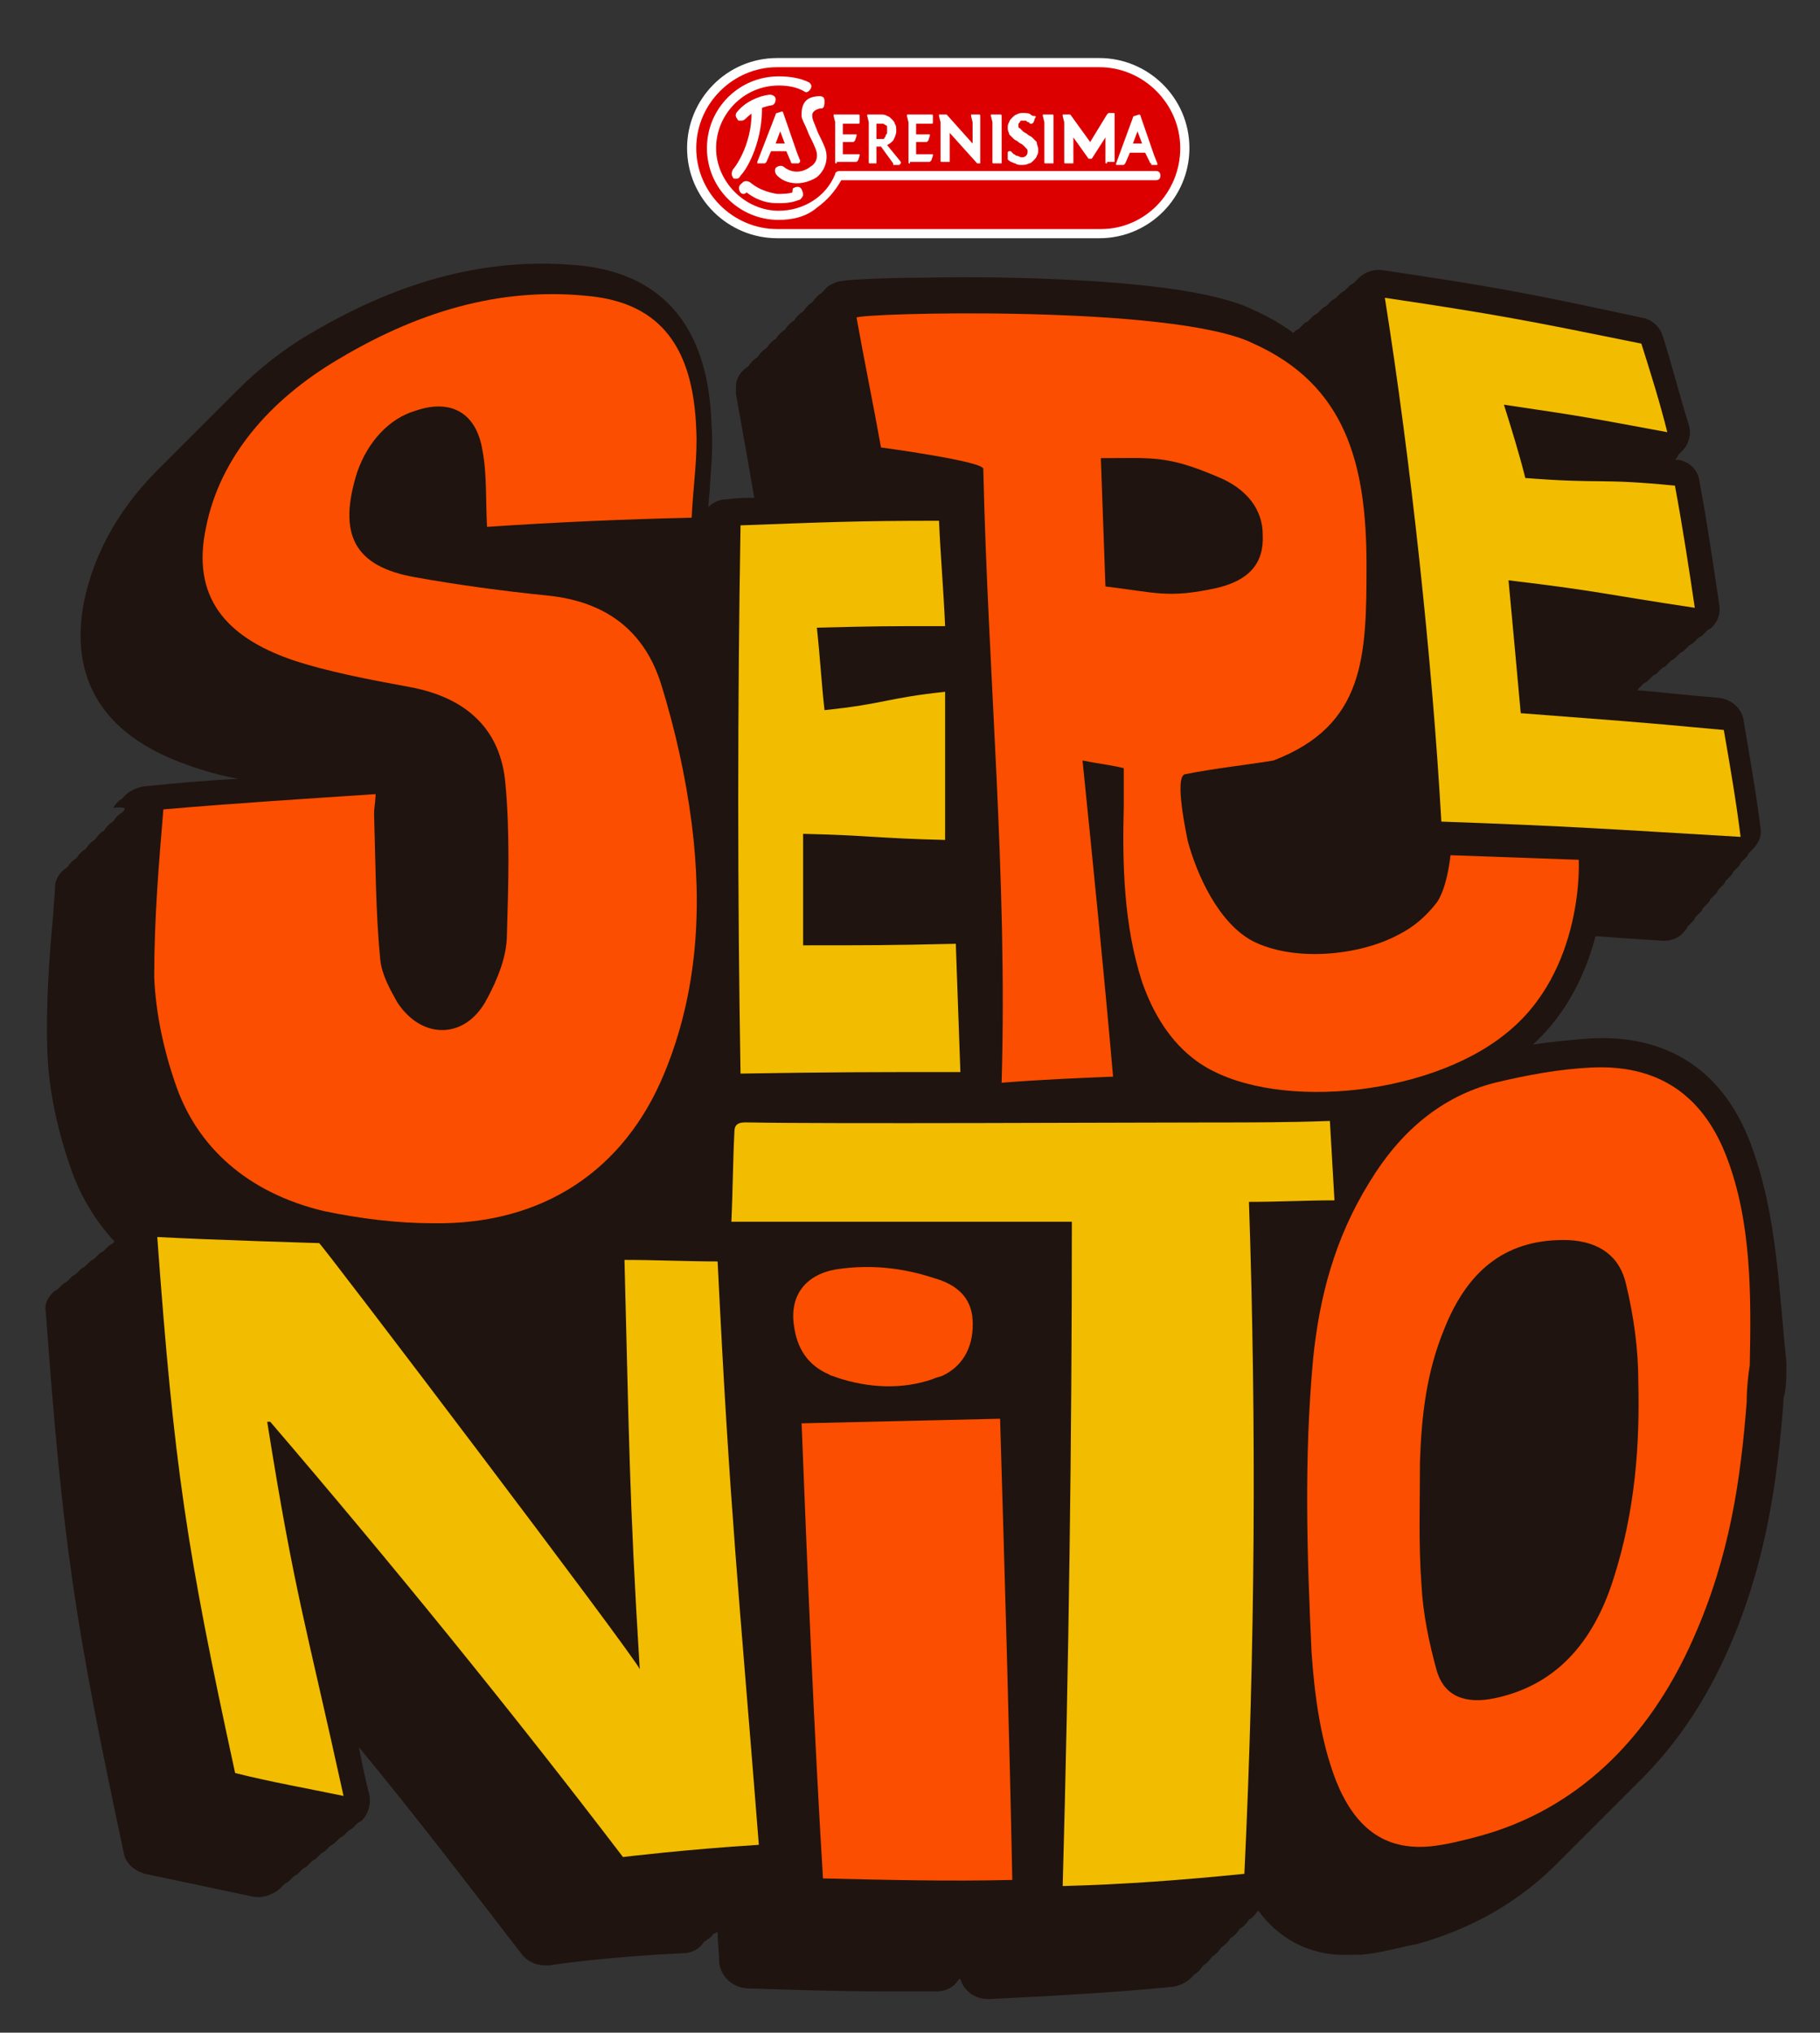 <?xml version="1.0" encoding="utf-8"?>
<!-- Generator: Adobe Illustrator 25.2.3, SVG Export Plug-In . SVG Version: 6.00 Build 0)  -->
<svg version="1.1" id="Layer_1" xmlns="http://www.w3.org/2000/svg" xmlns:xlink="http://www.w3.org/1999/xlink" x="0px" y="0px"
	 viewBox="0 0 119.2 133.1" style="enable-background:new 0 0 119.2 133.1;" xml:space="preserve">
<rect x="0" y="0" width="119.2" height="133.1" fill="#333333" stroke="none"/>
<style type="text/css">
	.st0{fill:#1F140F;}
	.st1{fill:#F2BC00;}
	.st2{fill:#FB4E00;}
	.st3{fill:#FFFFFF;}
	.st4{fill:#DD0000;}
</style>
<g>
	<g>
		<path class="st0" d="M114.7,75c-1.8-4.9-5.5-7.3-10.6-7c-1.2,0.1-2.4,0.2-3.7,0.4c2.3-2.1,3.5-4.8,4.1-7.1
			c1.3,0.1,2.7,0.2,4.4,0.3c0,0,0.1,0,0.1,0c0.5,0,1-0.2,1.3-0.6c0.1-0.1,0.2-0.2,0.2-0.3c0.1-0.1,0.2-0.2,0.3-0.3
			c0.1-0.1,0.2-0.2,0.2-0.3c0.1-0.1,0.2-0.2,0.3-0.3c0.1-0.1,0.2-0.2,0.2-0.3c0.1-0.1,0.2-0.2,0.3-0.3c0.1-0.1,0.2-0.2,0.2-0.3
			c0.1-0.1,0.2-0.2,0.3-0.3c0.1-0.1,0.2-0.2,0.2-0.3c0.1-0.1,0.2-0.2,0.3-0.3c0.1-0.1,0.2-0.2,0.2-0.3c0.1-0.1,0.2-0.2,0.3-0.3
			c0.1-0.1,0.2-0.2,0.2-0.3c0.1-0.1,0.2-0.2,0.3-0.3c0.1-0.1,0.2-0.2,0.2-0.3c0.1-0.1,0.2-0.2,0.3-0.3c0.1-0.1,0.2-0.2,0.2-0.3
			c0.1-0.1,0.2-0.2,0.3-0.3c0.4-0.4,0.6-0.9,0.5-1.4c-0.3-2.4-0.7-4.6-1.1-7c-0.1-0.8-0.8-1.4-1.6-1.5c-2.4-0.2-4-0.4-5.4-0.5
			c0,0,0.1,0,0.1-0.1c0.1-0.1,0.2-0.2,0.3-0.3c0.1-0.1,0.2-0.1,0.3-0.2c0.1-0.1,0.2-0.2,0.3-0.3c0.1-0.1,0.2-0.1,0.3-0.2
			c0.1-0.1,0.2-0.2,0.3-0.3c0.1-0.1,0.2-0.1,0.3-0.2c0.1-0.1,0.2-0.2,0.3-0.3c0.1-0.1,0.2-0.1,0.3-0.2c0.1-0.1,0.2-0.2,0.3-0.3
			c0.1-0.1,0.2-0.1,0.3-0.2c0.1-0.1,0.2-0.2,0.3-0.3c0.1-0.1,0.2-0.1,0.3-0.2c0.1-0.1,0.2-0.2,0.3-0.3c0.1-0.1,0.2-0.1,0.3-0.2
			c0.1-0.1,0.2-0.2,0.3-0.3c0.1-0.1,0.2-0.1,0.3-0.2c0.4-0.4,0.6-0.9,0.5-1.5c-0.4-2.7-0.8-5.4-1.3-8.1c-0.1-0.8-0.8-1.4-1.6-1.4
			c0,0,0,0,0,0c0.1-0.1,0.2-0.2,0.2-0.3c0.1-0.1,0.2-0.2,0.3-0.3c0.4-0.4,0.6-1.1,0.4-1.7c-0.6-1.9-1.1-3.9-1.7-5.8
			c-0.2-0.6-0.7-1.1-1.4-1.2c-7.4-1.6-9.5-2-16.9-3.1c-0.6-0.1-1.2,0.1-1.6,0.5c-0.1,0.1-0.2,0.2-0.3,0.3c-0.1,0.1-0.2,0.1-0.3,0.2
			c-0.1,0.1-0.2,0.2-0.3,0.3c-0.1,0.1-0.2,0.1-0.3,0.2c-0.1,0.1-0.2,0.2-0.3,0.3c-0.1,0.1-0.2,0.1-0.3,0.2c-0.1,0.1-0.2,0.2-0.3,0.3
			c-0.1,0.1-0.2,0.1-0.3,0.2c-0.1,0.1-0.2,0.2-0.3,0.3c-0.1,0.1-0.2,0.1-0.3,0.2c-0.1,0.1-0.2,0.2-0.3,0.3c-0.1,0.1-0.2,0.1-0.3,0.2
			c-0.1,0.1-0.2,0.2-0.3,0.3c-0.1,0.1-0.2,0.1-0.3,0.2c0,0,0,0-0.1,0.1c-0.8-0.6-1.7-1.1-2.6-1.5c-2.4-1.2-7.6-1.9-15.4-2.1
			c-3.5-0.1-6.4,0-7.8,0c-3.8,0.1-4,0.2-4.4,0.4c-0.3,0.1-0.5,0.4-0.7,0.6c-0.2,0.1-0.4,0.3-0.6,0.6c-0.2,0.1-0.4,0.3-0.6,0.6
			c-0.2,0.1-0.4,0.3-0.6,0.6c-0.2,0.1-0.4,0.3-0.6,0.6c-0.2,0.1-0.4,0.3-0.6,0.6c-0.2,0.1-0.4,0.3-0.6,0.6c-0.2,0.1-0.4,0.3-0.6,0.6
			c-0.2,0.1-0.4,0.3-0.6,0.6c-0.5,0.3-0.8,0.8-0.8,1.3c0,0.2,0,0.3,0,0.5c0.4,2.2,0.8,4.5,1.2,6.8c-0.6,0-1.1,0-1.8,0.1
			c-0.5,0-0.9,0.2-1.2,0.5c0-0.5,0.1-1,0.1-1.5c0.1-1.3,0.2-2.6,0.1-3.9c-0.2-6.3-3.1-9.8-8.5-10.4c-5.8-0.6-11.6,0.8-17.7,4.4
			c-1.9,1.1-3.5,2.4-4.9,3.8c-0.2,0.2-0.4,0.4-0.6,0.6c-0.2,0.2-0.4,0.4-0.6,0.6c-0.2,0.2-0.4,0.4-0.6,0.6c-0.2,0.2-0.4,0.4-0.6,0.6
			c-0.2,0.2-0.4,0.4-0.6,0.6c-0.2,0.2-0.4,0.4-0.6,0.6c-0.2,0.2-0.4,0.4-0.6,0.6c-0.2,0.2-0.4,0.4-0.6,0.6c-2.7,2.6-4.5,5.6-5.2,9
			c-0.7,3.6-0.1,8.3,6.8,10.7c1.1,0.4,2.2,0.7,3.3,0.9c-2.1,0.1-4.2,0.3-6.2,0.5c-0.6,0.1-1.1,0.4-1.4,0.8c-0.2,0.1-0.4,0.3-0.6,0.6
			C8.4,52.8,8.2,53,8,53.2c-0.2,0.1-0.4,0.3-0.6,0.6c-0.2,0.1-0.4,0.3-0.6,0.6c-0.2,0.1-0.4,0.3-0.6,0.6c-0.2,0.1-0.4,0.3-0.6,0.6
			c-0.2,0.1-0.4,0.3-0.6,0.6c-0.2,0.1-0.4,0.3-0.6,0.6c-0.5,0.3-0.8,0.8-0.8,1.3c0,0.5-0.1,1.1-0.1,1.6c-0.3,3.2-0.5,6.2-0.4,9.2
			c0.1,2.4,0.6,4.9,1.5,7.5c0.6,1.8,1.6,3.5,2.9,4.9c0,0-0.1,0.1-0.1,0.1c-0.1,0.1-0.2,0.1-0.3,0.2c-0.1,0.1-0.2,0.2-0.3,0.3
			c-0.1,0.1-0.2,0.1-0.3,0.2c-0.1,0.1-0.2,0.2-0.3,0.3c-0.1,0.1-0.2,0.1-0.3,0.2c-0.1,0.1-0.2,0.2-0.3,0.3c-0.1,0.1-0.2,0.1-0.3,0.2
			c-0.1,0.1-0.2,0.2-0.3,0.3c-0.1,0.1-0.2,0.1-0.3,0.2c-0.1,0.1-0.2,0.2-0.3,0.3c-0.1,0.1-0.2,0.1-0.3,0.2c-0.1,0.1-0.2,0.2-0.3,0.3
			c-0.1,0.1-0.2,0.1-0.3,0.2c-0.4,0.4-0.6,0.8-0.5,1.3c1.1,15.1,1.9,20.4,5.1,35.4c0.1,0.7,0.7,1.2,1.4,1.4c2.4,0.5,4.7,1,7.1,1.5
			c0.6,0.1,1.2-0.1,1.7-0.5c0.1-0.1,0.2-0.2,0.3-0.3c0.1-0.1,0.2-0.1,0.3-0.2c0.1-0.1,0.2-0.2,0.3-0.3c0.1-0.1,0.2-0.1,0.3-0.2
			c0.1-0.1,0.2-0.2,0.3-0.3c0.1-0.1,0.2-0.1,0.3-0.2c0.1-0.1,0.2-0.2,0.3-0.3c0.1-0.1,0.2-0.1,0.3-0.2c0.1-0.1,0.2-0.2,0.3-0.3
			c0.1-0.1,0.2-0.1,0.3-0.2c0.1-0.1,0.2-0.2,0.3-0.3c0.1-0.1,0.2-0.1,0.3-0.2c0.1-0.1,0.2-0.2,0.3-0.3c0.1-0.1,0.2-0.1,0.3-0.2
			c0.1-0.1,0.2-0.2,0.3-0.3c0.1-0.1,0.2-0.1,0.3-0.2c0.1-0.1,0.2-0.2,0.3-0.3c0.1-0.1,0.2-0.1,0.3-0.2c0.4-0.4,0.6-1,0.5-1.6
			c-0.3-1.2-0.5-2.2-0.7-3.2c3.8,4.6,7.3,9.2,10.7,13.6l0,0c0.3,0.4,0.9,0.7,1.5,0.7c0.1,0,0.2,0,0.3,0c0.4-0.1,4.3-0.6,8.7-0.8
			c0.5,0,1-0.2,1.3-0.6c0.1-0.1,0.1-0.2,0.2-0.2c0.1-0.1,0.3-0.2,0.4-0.3c0.1-0.1,0.1-0.2,0.2-0.2c0.1,0,0.1-0.1,0.2-0.1
			c0,0.7,0.1,1.4,0.1,2c0.1,0.9,0.8,1.6,1.8,1.7c3.1,0.1,6.1,0.2,9.1,0.2c1.1,0,2.2,0,3.3,0c0.7,0,1.2-0.3,1.5-0.8c0,0,0,0,0.1,0
			c0.1,0.3,0.2,0.5,0.5,0.8c0.3,0.3,0.8,0.5,1.3,0.5c0,0,0,0,0.1,0c4-0.2,7.9-0.4,12-0.8c0.6-0.1,1.1-0.4,1.4-0.8
			c0.2-0.1,0.4-0.3,0.6-0.6c0.2-0.1,0.4-0.3,0.6-0.6c0.2-0.1,0.4-0.3,0.6-0.6c0.2-0.1,0.4-0.3,0.6-0.6c0.2-0.1,0.4-0.3,0.6-0.6
			c0.2-0.1,0.4-0.3,0.6-0.6c0.2-0.1,0.4-0.3,0.6-0.6c0,0,0,0,0,0c1.7,2.3,4,3,6,2.9c0.3,0,0.5,0,0.7,0c1.3-0.1,2.6-0.5,3.7-0.7
			c3.6-1,6.8-2.8,9.4-5.5c0.3-0.3,0.6-0.6,0.9-0.9c0.2-0.2,0.4-0.4,0.6-0.6c0.2-0.2,0.4-0.4,0.6-0.6c0.2-0.2,0.4-0.4,0.6-0.6
			c0.2-0.2,0.4-0.4,0.6-0.6c0.2-0.2,0.4-0.4,0.6-0.6c0.2-0.2,0.4-0.4,0.6-0.6c0.3-0.3,0.5-0.5,0.8-0.8c2.3-2.3,4.2-5.1,5.7-8.5
			c2.5-5.7,3.2-11.1,3.6-16.1c0,0,0,0,0,0c0-0.2,0-0.4,0.1-0.7c0.1-0.6,0.1-1.3,0.1-2C116.5,84.5,116.4,79.6,114.7,75z"/>
		<g>
			<path class="st1" d="M10.3,81c3.7,0.2,10.6,0.4,10.6,0.4c-0.1-0.3,20.7,27.1,21,27.9c-0.7-11.3-0.7-15.4-1-26.8
				c2.1,0,4,0.1,6.1,0.1c0.8,16.4,1.4,21.7,2.7,38.2c-4.8,0.3-8.9,0.8-8.9,0.8c-7.4-9.7-15.3-19.4-23.1-28.5c0,0-0.1,0-0.2,0
				c1.8,11.3,2.5,13.1,5,24.5c-2.4-0.5-4.7-0.9-7.1-1.5C12.2,101.4,11.4,96,10.3,81z"/>
			<path class="st2" d="M10.7,53c4.6-0.4,9.4-0.7,13.9-1c0,0.4-0.1,0.9-0.1,1.3c0.1,3.2,0.1,6.4,0.4,9.5c0.1,1,0.6,1.9,1.1,2.8
				c1.6,2.5,4.5,2.5,5.9-0.2c0.7-1.3,1.3-2.8,1.3-4.2c0.1-3.3,0.2-6.7-0.1-9.9c-0.3-3.5-2.5-5.6-6.2-6.3c-2.7-0.5-5.4-1-7.8-1.8
				c-4.3-1.5-6.6-4.1-5.6-8.7c0.9-4.5,4.1-8.3,8.7-11c5.7-3.4,11.1-4.7,16.5-4.1c4.6,0.5,6.7,3.4,6.9,8.7c0.1,1.8-0.2,3.7-0.3,5.8
				c-4.5,0.1-9,0.3-13.4,0.6c-0.1-1.8,0-3.4-0.3-5c-0.4-2.5-2.1-3.4-4.4-2.6c-1.7,0.5-3.1,2-3.8,4c-1.3,4.1-0.2,6.2,3.8,6.9
				c2.8,0.5,5.7,0.9,8.7,1.2c3.8,0.4,6.3,2.3,7.4,5.8c0.9,2.9,1.6,6,2,9.1c0.7,5.5,0.4,11.1-1.8,16.4c-2.6,6.3-7.9,9.9-15.1,9.8
				c-2.4,0-4.8-0.3-7.2-0.8c-5-1.2-8.3-4.2-9.7-8.3c-0.8-2.3-1.3-4.7-1.4-7C10.1,60.1,10.4,56.6,10.7,53z"/>
			<path class="st2" d="M77.6,50.7c-0.7,0.2,0.1,3.9,0.2,4.4c0.6,2.2,2,5.3,4.2,6.5c2.7,1.4,7,1,9.6-0.4c1-0.5,1.8-1.2,2.5-2.1
				c0.7-1,0.9-3.1,0.9-3.1c2.8,0.1,5.6,0.2,8.4,0.3c0,0,0.4,7.3-4.8,11.4c-5.2,4.2-15.6,5.1-20.2,1.8c-1.8-1.3-2.9-3.2-3.6-5.2
				c-1.2-3.7-1.3-7.7-1.2-11.5c0-0.8,0-1.6,0-2.5c-0.8-0.2-1.7-0.3-2.7-0.5c0.7,6.9,1.4,13.8,2,20.7c-2.5,0.1-4.8,0.2-7.3,0.4
				c0.4-13.5-0.9-26.8-1.2-40.2c0-0.5-6.7-1.4-6.7-1.4c-0.5-2.8-1.1-5.7-1.6-8.5c0-0.3,20.8-0.9,26,1.7c6,2.7,7.4,7.8,7.4,14.5
				c0,6-0.1,10.5-6.1,12.8C81.6,50.1,79.6,50.3,77.6,50.7z M72.4,38.4c3.3,0.4,4.1,0.8,7.3,0.1c2.1-0.5,3.1-1.6,3-3.5
				c0-1.6-1-3-3-3.8c-3.3-1.4-4.2-1.2-7.6-1.2C72.2,32.8,72.3,35.5,72.4,38.4z"/>
			<path class="st1" d="M61.9,45.3c0,3.2,0,6.4,0,9.7c-4.3-0.1-5-0.3-9.3-0.4c0,2.4,0,4.8,0,7.3c4.6,0,5.5,0,10-0.1
				c0.1,2.8,0.2,5.6,0.3,8.4c-6,0-8.3,0-14.4,0.1c-0.2-11.9-0.2-23.9,0-35.9c5.5-0.2,7.5-0.3,13-0.3c0.1,2.3,0.3,4.6,0.4,6.9
				c-4,0-4.4,0-8.4,0.1c0.2,1.8,0.3,3.6,0.5,5.4C57.9,46.1,58.1,45.7,61.9,45.3z"/>
			<path class="st1" d="M90.7,19.5c7.4,1.1,9.4,1.5,16.8,3c0.6,1.9,1.2,3.8,1.7,5.8c-5.4-1-5.3-1-10.7-1.8c0.5,1.6,1,3.2,1.4,4.8
				c5.1,0.4,4.7,0,9.8,0.5c0.5,2.7,0.9,5.3,1.3,8c-6-0.9-6.3-1.1-12.2-1.8c0.2,2.1,0.6,6.5,0.8,8.7c6.4,0.5,6.9,0.5,13.3,1.1
				c0.4,2.3,0.8,4.6,1.1,7c-8.5-0.5-11.1-0.7-19.6-1C93.8,43.2,92.4,30.2,90.7,19.5z"/>
			<path class="st2" d="M114.4,91.8c-0.4,5.1-1.1,10.1-3.5,15.5c-3,6.8-7.8,11.2-13.9,12.9c-1.1,0.3-2.3,0.6-3.3,0.7
				c-3.1,0.3-5-1.3-6.2-4.3c-1-2.6-1.4-5.5-1.6-8.4c-0.3-6.4-0.5-12.7,0.1-19.2c0.4-4,1.4-7.9,3.7-11.6c2-3.3,4.7-5.6,8.2-6.5
				c2.1-0.5,4.2-0.9,6.4-1c4.7-0.2,7.4,2.2,8.8,5.9c1.6,4.2,1.6,8.9,1.5,13.6C114.5,90,114.4,90.9,114.4,91.8z M93,95.7
				c0,2.7-0.1,5.4,0.1,8.1c0.1,1.9,0.5,3.8,1,5.6c0.5,1.7,1.9,2.2,3.8,1.8c3.8-0.8,6.4-3.4,7.8-7.9c1.4-4.4,1.7-8.7,1.6-12.8
				c0-2.2-0.3-4.3-0.8-6.4c-0.4-1.8-1.7-2.8-3.8-2.9c-3.9-0.1-6.5,1.8-8.1,5.8C93.4,89.9,93.1,92.8,93,95.7z"/>
			<path class="st1" d="M81.5,122.7c-4,0.4-7.9,0.7-11.9,0.8C70,109,70.2,94.5,70.2,80C68,80,50.3,80,47.9,80c0.1-2.1,0.1-4,0.2-5.9
				c0-0.7,0.6-0.6,1.1-0.6c4.8,0.1,25.3,0,30.1,0c2.6,0,5.2,0,7.8-0.1c0.1,1.8,0.2,3.4,0.3,5.2c-1.9,0-3.6,0.1-5.6,0.1
				C82.3,93.5,82.2,108,81.5,122.7z"/>
			<path class="st2" d="M53.9,123c-0.6-9.9-1-19.7-1.4-29.8c4.3-0.1,8.6-0.2,13-0.3c0.3,10.1,0.6,20.1,0.8,30.2
				C62.1,123.2,58.1,123.1,53.9,123z"/>
			<path class="st2" d="M61.1,90.3c-2,0.7-4.2,0.6-6.3-0.1c-0.2-0.1-0.4-0.1-0.5-0.2c-1.4-0.6-2.1-1.7-2.3-3.2
				c-0.3-2,0.8-3.4,2.9-3.7c2.1-0.3,4.2-0.1,6.3,0.6c1.4,0.4,2.4,1.2,2.5,2.7c0.1,1.6-0.5,3-2,3.7C61.4,90.2,61.3,90.2,61.1,90.3z"
				/>
		</g>
	</g>
	<g>
		<g id="XMLID_64_">
			<path class="st3" d="M50.9,15.6c-3.2,0-5.9-2.6-5.9-5.9c0-3.2,2.6-5.9,5.9-5.9h21.1c3.2,0,5.9,2.6,5.9,5.9c0,3.2-2.6,5.9-5.9,5.9
				H50.9z"/>
		</g>
		<g id="XMLID_63_">
			<path class="st4" d="M50.9,15c-2.9,0-5.3-2.4-5.3-5.3s2.4-5.3,5.3-5.3h21.1c2.9,0,5.3,2.4,5.3,5.3S75,15,72.1,15H50.9z"/>
		</g>
		<g id="XMLID_1_">
			<g id="XMLID_60_">
				<g id="XMLID_61_">
					<g id="XMLID_62_">
						<path class="st3" d="M52.2,12c-0.4,0-0.9-0.1-1.3-0.5c-0.1-0.1-0.2-0.3-0.1-0.5c0.1-0.1,0.3-0.2,0.5-0.1
							c0.6,0.5,1.3,0.4,1.8,0c0.2-0.1,0.6-0.5,0.3-1.2c-0.2-0.5-0.4-0.8-0.5-1.1c-0.2-0.5-0.4-0.8-0.4-1c0-0.3,0-0.6,0.2-0.9
							c0.2-0.3,0.6-0.4,1-0.4c0.2,0,0.3,0.1,0.3,0.3S54,7.1,53.8,7.1c-0.2,0-0.4,0.1-0.5,0.2c-0.1,0.1-0.1,0.2-0.1,0.3
							c0,0.2,0.1,0.4,0.3,0.9c0.1,0.3,0.3,0.6,0.5,1.1c0.3,0.7,0.1,1.5-0.5,2C53.2,11.8,52.7,12,52.2,12z"/>
					</g>
				</g>
			</g>
			<g id="XMLID_57_">
				<g id="XMLID_58_">
					<g id="XMLID_59_">
						<path class="st3" d="M48.2,11.7c-0.1,0-0.2,0-0.2-0.1c-0.1-0.1-0.1-0.3,0-0.5c0.2-0.2,1.4-1.9,1.2-4.2c0-0.2,0.1-0.3,0.3-0.4
							c0.2,0,0.3,0.1,0.4,0.3c0.1,2.3-0.9,4.2-1.4,4.7C48.4,11.7,48.3,11.7,48.2,11.7z"/>
					</g>
				</g>
			</g>
			<g id="XMLID_54_">
				<path class="st3" d="M51.9,10.7c0,0-0.1,0-0.1-0.1l-0.3-0.7h-1l-0.3,0.7c0,0-0.1,0.1-0.1,0.1h-0.4c0,0-0.1,0-0.1,0
					c0,0,0-0.1,0-0.1l1.2-3.1c0,0,0-0.1,0.1-0.1l0.3-0.1c0,0,0,0,0,0c0,0,0.1,0,0.1,0.1l0.9,2.6l0.2,0.5c0,0,0,0.1,0,0.1
					c0,0-0.1,0.1-0.1,0.1H51.9z M51.4,9.4l-0.3-0.8l-0.3,0.8H51.4z"/>
			</g>
			<g id="XMLID_52_">
				<g id="XMLID_53_">
					<path class="st3" d="M51,14.4c-2.6,0-4.7-2.1-4.7-4.7c0-2.6,2.1-4.7,4.7-4.7c0.7,0,1.4,0.1,2,0.4c0.1,0.1,0.2,0.2,0.1,0.4
						C53,6,52.8,6.1,52.7,6c-0.5-0.3-1.1-0.4-1.7-0.4c-2.3,0-4.1,1.9-4.1,4.1s1.9,4.1,4.1,4.1c1.6,0,3.1-0.9,3.7-2.4
						c0-0.1,0.1-0.2,0.3-0.2h20.7c0.2,0,0.3,0.1,0.3,0.3c0,0.2-0.1,0.3-0.3,0.3H55.1c-0.4,0.7-0.9,1.3-1.6,1.8
						C52.8,14.2,51.9,14.4,51,14.4z"/>
				</g>
			</g>
			<g id="XMLID_50_">
				<g id="XMLID_51_">
					<path class="st3" d="M48.5,7.9c-0.1,0-0.2,0-0.2-0.1c-0.1-0.1-0.2-0.3,0-0.5c0.5-0.6,1.3-1,2.1-1.1c0.2,0,0.4,0.1,0.4,0.3
						c0,0.2-0.1,0.4-0.3,0.4c-0.6,0.1-1.2,0.4-1.7,0.9C48.7,7.9,48.6,7.9,48.5,7.9z"/>
				</g>
			</g>
			<g id="XMLID_5_">
				<g id="XMLID_49_">
					<path class="st3" d="M54.8,10.7c-0.1,0-0.1,0-0.1-0.1V8l-0.1-0.4c0,0,0-0.1,0-0.1c0,0,0,0,0.1,0h1.5c0.1,0,0.1,0,0.1,0.1V8
						c0,0.1,0,0.1-0.1,0.1h-1v0.7h0.8c0,0,0.1,0,0.1,0c0,0,0,0.1,0,0.1l-0.1,0.3c0,0-0.1,0.1-0.1,0.1h-0.7v0.8h1c0,0,0.1,0,0.1,0
						c0,0,0,0.1,0,0.1l-0.1,0.3c0,0-0.1,0.1-0.1,0.1H54.8z"/>
				</g>
				<g id="XMLID_46_">
					<path class="st3" d="M58.5,10.7C58.5,10.7,58.5,10.7,58.5,10.7l-0.8-1.1c0,0,0,0-0.1,0h-0.2v0.7l0,0.3c0,0,0,0.1,0,0.1
						s0,0-0.1,0H57c-0.1,0-0.1,0-0.1-0.1V8l-0.1-0.4c0,0,0-0.1,0-0.1c0,0,0,0,0.1,0h0.8c0.1,0,0.3,0,0.4,0.1c0.1,0,0.2,0.1,0.3,0.2
						c0.1,0.1,0.2,0.2,0.2,0.3c0.1,0.1,0.1,0.3,0.1,0.5c0,0.2-0.1,0.4-0.2,0.6c-0.1,0.1-0.2,0.2-0.4,0.3l0.9,1.1c0,0,0,0.1,0,0.1
						c0,0-0.1,0.1-0.1,0.1H58.5z M57.7,9.1c0.1,0,0.1,0,0.2,0C57.9,9,58,9,58,8.9c0-0.1,0.1-0.1,0.1-0.2c0-0.1,0-0.1,0-0.2
						c0-0.1,0-0.1,0-0.2c0-0.1-0.1-0.1-0.1-0.1c0,0-0.1-0.1-0.2-0.1c-0.1,0-0.1,0-0.2,0h-0.2v1H57.7z"/>
				</g>
				<g id="XMLID_45_">
					<path class="st3" d="M59.6,10.7c-0.1,0-0.1,0-0.1-0.1V8l-0.1-0.4c0,0,0-0.1,0-0.1c0,0,0,0,0.1,0H61c0.1,0,0.1,0,0.1,0.1V8
						c0,0.1,0,0.1-0.1,0.1h-1v0.7h0.8c0,0,0.1,0,0.1,0c0,0,0,0.1,0,0.1l-0.1,0.3c0,0-0.1,0.1-0.1,0.1h-0.7v0.8h1c0,0,0.1,0,0.1,0
						c0,0,0,0.1,0,0.1l-0.1,0.3c0,0-0.1,0.1-0.1,0.1H59.6z"/>
				</g>
				<g id="XMLID_44_">
					<path class="st3" d="M64,10.7C63.9,10.7,63.9,10.7,64,10.7l-1.8-2c0,0,0,0,0,0v1.5l0,0.3c0,0,0,0.1,0,0.1s0,0-0.1,0h-0.4
						c-0.1,0-0.1,0-0.1-0.1V8l-0.1-0.4c0,0,0-0.1,0-0.1c0,0,0,0,0.1,0h0.3c0,0,0.1,0,0.1,0l1.7,1.9c0,0,0,0,0,0l0,0V8l-0.1-0.4
						c0,0,0-0.1,0-0.1c0,0,0,0,0.1,0h0.4c0.1,0,0.1,0,0.1,0.1v2.7l0,0.3c0,0,0,0.1,0,0.1c0,0,0,0-0.1,0H64z"/>
				</g>
				<g id="XMLID_43_">
					<path class="st3" d="M65.1,10.7c-0.1,0-0.1,0-0.1-0.1V8l-0.1-0.4c0,0,0-0.1,0-0.1c0,0,0,0,0.1,0h0.5c0.1,0,0.1,0,0.1,0.1v2.7
						l0,0.3c0,0,0,0.1,0,0.1c0,0,0,0-0.1,0H65.1z"/>
				</g>
				<g id="XMLID_42_">
					<path class="st3" d="M66.9,10.8c-0.1,0-0.3,0-0.4-0.1c-0.1,0-0.2-0.1-0.3-0.1c-0.1-0.1-0.2-0.1-0.2-0.2c0,0,0-0.1,0-0.1
						c0,0,0,0,0,0c0,0,0-0.1,0-0.1c0-0.1,0-0.1,0-0.2c0,0,0-0.1,0.1-0.1c0,0,0,0,0,0c0,0,0.1,0,0.1,0c0.1,0.1,0.1,0.1,0.2,0.2
						c0.1,0,0.1,0.1,0.2,0.1c0.1,0,0.2,0.1,0.3,0.1c0.1,0,0.2,0,0.3-0.1c0.1-0.1,0.1-0.2,0.1-0.3c0-0.1,0-0.1-0.1-0.2
						c-0.1-0.1-0.1-0.1-0.2-0.2c-0.1-0.1-0.2-0.1-0.3-0.2c-0.1-0.1-0.2-0.1-0.3-0.2c-0.1-0.1-0.2-0.2-0.3-0.3
						C66.1,8.7,66,8.6,66,8.4c0-0.1,0-0.3,0.1-0.4c0-0.1,0.1-0.2,0.2-0.3c0.1-0.1,0.2-0.2,0.3-0.2c0.1-0.1,0.3-0.1,0.4-0.1
						c0.2,0,0.4,0,0.5,0.1c0.1,0.1,0.2,0.1,0.3,0.1c0,0,0.1,0.1,0,0.1l-0.1,0.3c0,0-0.1,0.1-0.1,0.1c0,0,0,0,0,0c0,0-0.1,0-0.1,0
						c0,0,0,0,0,0c0,0-0.1,0-0.1-0.1c-0.1,0-0.1,0-0.2-0.1c-0.1,0-0.1,0-0.2,0c0,0-0.1,0-0.1,0c0,0-0.1,0-0.1,0.1
						c0,0-0.1,0.1-0.1,0.1c0,0,0,0.1,0,0.1c0,0.1,0,0.2,0.1,0.2c0.1,0.1,0.1,0.1,0.2,0.2c0.1,0.1,0.2,0.1,0.3,0.2
						c0.1,0.1,0.2,0.1,0.3,0.2c0.1,0.1,0.2,0.2,0.3,0.3C67.9,9.5,68,9.6,68,9.8c0,0.1,0,0.3-0.1,0.4c0,0.1-0.1,0.2-0.2,0.3
						c-0.1,0.1-0.2,0.2-0.3,0.2C67.2,10.8,67.1,10.8,66.9,10.8z"/>
				</g>
				<g id="XMLID_41_">
					<path class="st3" d="M68.5,10.7c-0.1,0-0.1,0-0.1-0.1V8l-0.1-0.4c0,0,0-0.1,0-0.1c0,0,0,0,0.1,0h0.5c0.1,0,0.1,0,0.1,0.1v2.7
						l0,0.3c0,0,0,0.1,0,0.1c0,0,0,0-0.1,0H68.5z"/>
				</g>
				<g id="XMLID_40_">
					<path class="st3" d="M72.5,10.7c-0.1,0-0.1,0-0.1-0.1V9l-0.9,1.4c0,0-0.1,0-0.1,0c0,0,0,0,0,0c0,0-0.1,0-0.1,0l-1-1.4v1.3
						l0,0.3c0,0,0,0.1,0,0.1c0,0,0,0-0.1,0h-0.4c-0.1,0-0.1,0-0.1-0.1V8l-0.1-0.4c0,0,0-0.1,0-0.1c0,0,0,0,0.1,0h0.3
						c0,0,0.1,0,0.1,0l1.3,1.8l1.1-1.8c0,0,0.1-0.1,0.1-0.1h0.3c0.1,0,0.1,0,0.1,0.1v2.7l0,0.3c0,0,0,0.1,0,0.1c0,0,0,0-0.1,0H72.5z
						"/>
				</g>
				<g id="XMLID_6_">
					<path class="st3" d="M75.4,10.7c0,0-0.1,0-0.1-0.1L75,10h-1l-0.3,0.7c0,0-0.1,0.1-0.1,0.1h-0.4c0,0-0.1,0-0.1,0
						c0,0,0-0.1,0-0.1l1.1-3c0,0,0-0.1,0.1-0.1l0.3-0.1c0,0,0,0,0,0c0,0,0.1,0,0.1,0.1l0.9,2.6l0.2,0.5c0,0,0,0.1,0,0.1
						c0,0-0.1,0-0.1,0H75.4z M74.8,9.4l-0.3-0.8l-0.3,0.8H74.8z"/>
				</g>
			</g>
			<g id="XMLID_3_">
				<g id="XMLID_4_">
					<path class="st3" d="M51,13.3c-0.1,0-0.2,0-0.2,0c-0.7,0-1.4-0.3-1.9-0.7c-0.1,0.1-0.2,0.1-0.2,0.1c-0.2,0-0.3-0.2-0.3-0.4l0,0
						l0,0c0-0.2,0.2-0.3,0.3-0.4c0.2-0.1,0.4,0,0.5,0.1c0.5,0.4,1.1,0.6,1.7,0.7c0.3,0,0.7,0,1-0.1c0-0.1,0-0.3,0.1-0.3
						c0.2-0.1,0.4-0.1,0.5,0.1c0.1,0.2,0.1,0.3,0.1,0.4c-0.1,0.2-0.2,0.3-0.3,0.3c0,0,0,0,0,0C51.8,13.3,51.4,13.3,51,13.3z"/>
				</g>
			</g>
		</g>
	</g>
</g>
</svg>
